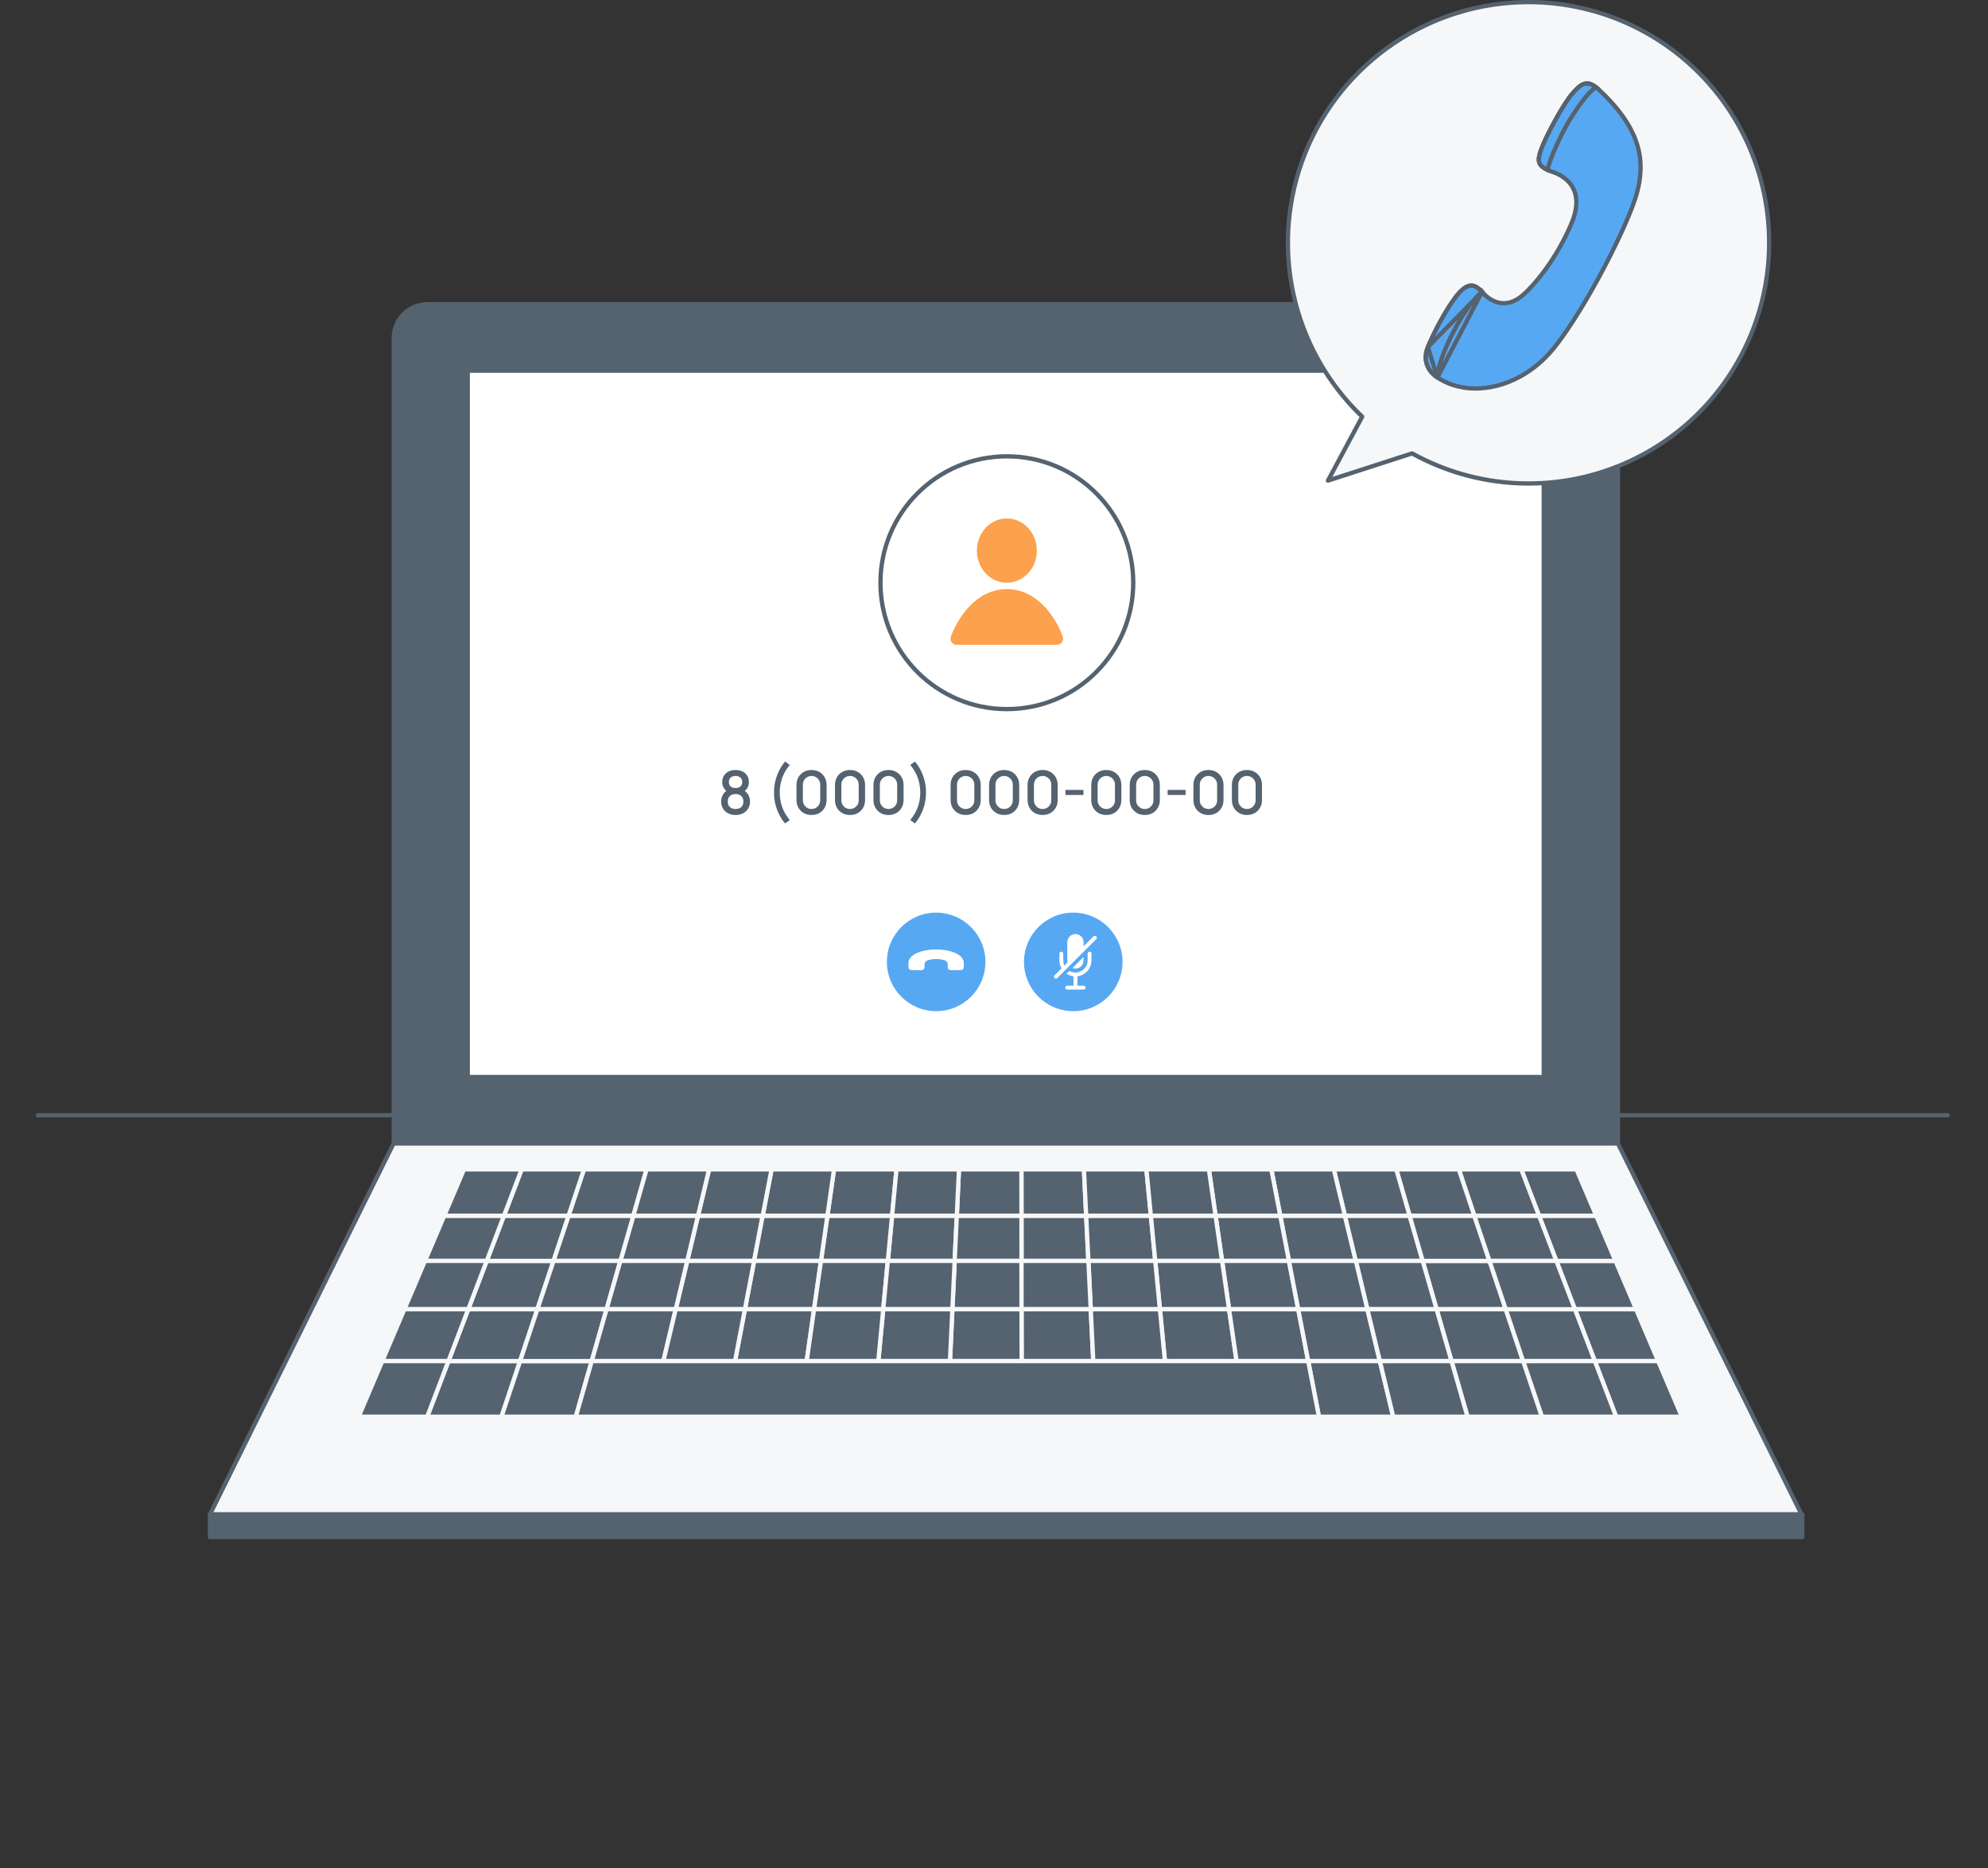 <svg width="464" height="436" viewBox="0 0 464 436" fill="none" xmlns="http://www.w3.org/2000/svg">
<rect x="0" y="0" width="464" height="436" fill="#333333" stroke="none"/>
<g clip-path="url(#clip0_6360_37538)">
<path d="M8.837 260.295H454.603" stroke="#55626F" stroke-linecap="round" stroke-linejoin="round"/>
<path d="M99.684 71H369.775C371.859 71 373.856 71.828 375.33 73.302C376.803 74.775 377.63 76.774 377.63 78.858V266.88H91.907V78.829C91.915 76.763 92.735 74.784 94.191 73.319C95.646 71.854 97.619 71.021 99.684 71Z" fill="#55626F" stroke="#55626F" stroke-linecap="round" stroke-linejoin="round"/>
<path d="M420.489 353.465H49L91.858 266.88H377.62L420.489 353.465Z" fill="#F6F7F8" stroke="#55626F" stroke-linecap="round" stroke-linejoin="round"/>
<path d="M360.31 86.51H109.169V251.37H360.31V86.51Z" fill="white" stroke="#55626F" stroke-linecap="round" stroke-linejoin="round"/>
<path d="M222.82 294.285L223.32 283.735H208.219L207.218 294.285H222.82Z" fill="#55626F" stroke="#F6F7F8" stroke-linecap="round" stroke-linejoin="round"/>
<path d="M254.033 294.285L253.513 283.735H238.412L238.421 294.285H254.033Z" fill="#55626F" stroke="#F6F7F8" stroke-linecap="round" stroke-linejoin="round"/>
<path d="M335.302 305.571H351.444L347.654 294.285H332.052L335.302 305.571Z" fill="#55626F" stroke="#F6F7F8" stroke-linecap="round" stroke-linejoin="round"/>
<path d="M207.218 294.285L208.219 283.735H193.118L191.616 294.285H207.218Z" fill="#55626F" stroke="#F6F7F8" stroke-linecap="round" stroke-linejoin="round"/>
<path d="M176.014 294.285L178.017 283.735H162.916L160.402 294.285H176.014Z" fill="#55626F" stroke="#F6F7F8" stroke-linecap="round" stroke-linejoin="round"/>
<path d="M316.45 294.285L313.907 283.735H298.816L300.839 294.285H316.45Z" fill="#55626F" stroke="#F6F7F8" stroke-linecap="round" stroke-linejoin="round"/>
<path d="M332.052 294.285L329.008 283.735H313.907L316.45 294.285H332.052Z" fill="#55626F" stroke="#F6F7F8" stroke-linecap="round" stroke-linejoin="round"/>
<path d="M160.402 294.285L162.916 283.735H147.825L144.801 294.285H160.402Z" fill="#55626F" stroke="#F6F7F8" stroke-linecap="round" stroke-linejoin="round"/>
<path d="M269.635 294.285L268.614 283.735H253.513L254.033 294.285H269.635Z" fill="#55626F" stroke="#F6F7F8" stroke-linecap="round" stroke-linejoin="round"/>
<path d="M347.654 294.285L344.109 283.735H329.008L332.052 294.285H347.654Z" fill="#55626F" stroke="#F6F7F8" stroke-linecap="round" stroke-linejoin="round"/>
<path d="M300.839 294.285L298.816 283.735H283.715L285.237 294.285H300.839Z" fill="#55626F" stroke="#F6F7F8" stroke-linecap="round" stroke-linejoin="round"/>
<path d="M285.237 294.285L283.715 283.735H268.614L269.635 294.285H285.237Z" fill="#55626F" stroke="#F6F7F8" stroke-linecap="round" stroke-linejoin="round"/>
<path d="M238.421 294.285L238.412 283.735H223.32L222.82 294.285H238.421Z" fill="#55626F" stroke="#F6F7F8" stroke-linecap="round" stroke-linejoin="round"/>
<path d="M129.199 294.285H113.597L109.286 305.571H125.428L129.199 294.285Z" fill="#55626F" stroke="#F6F7F8" stroke-linecap="round" stroke-linejoin="round"/>
<path d="M132.724 283.735H117.623L113.597 294.285H129.199L132.724 283.735Z" fill="#55626F" stroke="#F6F7F8" stroke-linecap="round" stroke-linejoin="round"/>
<path d="M144.801 294.285L147.825 283.735H132.724L129.199 294.285H144.801Z" fill="#55626F" stroke="#F6F7F8" stroke-linecap="round" stroke-linejoin="round"/>
<path d="M104.672 317.662L99.704 330.647H117.053L121.393 317.662H104.672Z" fill="#55626F" stroke="#F6F7F8" stroke-linecap="round" stroke-linejoin="round"/>
<path d="M125.428 305.57H109.287L104.672 317.662H121.393L125.428 305.57Z" fill="#55626F" stroke="#F6F7F8" stroke-linecap="round" stroke-linejoin="round"/>
<path d="M121.393 317.662L117.053 330.647H134.393L138.114 317.662H121.393Z" fill="#55626F" stroke="#F6F7F8" stroke-linecap="round" stroke-linejoin="round"/>
<path d="M191.616 294.285L193.118 283.735H178.017L176.014 294.285H191.616Z" fill="#55626F" stroke="#F6F7F8" stroke-linecap="round" stroke-linejoin="round"/>
<path d="M190.006 305.571L191.616 294.285H176.014L173.864 305.571H190.006Z" fill="#55626F" stroke="#F6F7F8" stroke-linecap="round" stroke-linejoin="round"/>
<path d="M173.864 305.571L176.014 294.285H160.402L157.712 305.571H173.864Z" fill="#55626F" stroke="#F6F7F8" stroke-linecap="round" stroke-linejoin="round"/>
<path d="M206.147 305.571L207.218 294.285H191.616L190.006 305.571H206.147Z" fill="#55626F" stroke="#F6F7F8" stroke-linecap="round" stroke-linejoin="round"/>
<path d="M144.801 294.285H129.199L125.428 305.571H141.57L144.801 294.285Z" fill="#55626F" stroke="#F6F7F8" stroke-linecap="round" stroke-linejoin="round"/>
<path d="M338.778 317.662H355.499L351.444 305.57H335.302L338.778 317.662Z" fill="#55626F" stroke="#F6F7F8" stroke-linecap="round" stroke-linejoin="round"/>
<path d="M157.712 305.571L160.402 294.285H144.801L141.57 305.571H157.712Z" fill="#55626F" stroke="#F6F7F8" stroke-linecap="round" stroke-linejoin="round"/>
<path d="M125.428 305.57L121.393 317.662H138.114L141.57 305.57H125.428Z" fill="#55626F" stroke="#F6F7F8" stroke-linecap="round" stroke-linejoin="round"/>
<path d="M303.008 305.571L300.839 294.285H285.237L286.867 305.571H303.008Z" fill="#55626F" stroke="#F6F7F8" stroke-linecap="round" stroke-linejoin="round"/>
<path d="M286.867 305.571L285.237 294.285H269.635L270.725 305.571H286.867Z" fill="#55626F" stroke="#F6F7F8" stroke-linecap="round" stroke-linejoin="round"/>
<path d="M335.302 305.571L332.052 294.285H316.45L319.15 305.571H335.302Z" fill="#55626F" stroke="#F6F7F8" stroke-linecap="round" stroke-linejoin="round"/>
<path d="M238.431 305.571L238.421 294.285H222.82L222.289 305.571H238.431Z" fill="#55626F" stroke="#F6F7F8" stroke-linecap="round" stroke-linejoin="round"/>
<path d="M270.725 305.571L269.635 294.285H254.033L254.583 305.571H270.725Z" fill="#55626F" stroke="#F6F7F8" stroke-linecap="round" stroke-linejoin="round"/>
<path d="M254.583 305.571L254.033 294.285H238.421L238.431 305.571H254.583Z" fill="#55626F" stroke="#F6F7F8" stroke-linecap="round" stroke-linejoin="round"/>
<path d="M222.289 305.571L222.82 294.285H207.218L206.147 305.571H222.289Z" fill="#55626F" stroke="#F6F7F8" stroke-linecap="round" stroke-linejoin="round"/>
<path d="M270.725 305.57L271.893 317.662H288.614L286.867 305.57H270.725Z" fill="#55626F" stroke="#F6F7F8" stroke-linecap="round" stroke-linejoin="round"/>
<path d="M286.867 305.57L288.614 317.662H305.336L303.009 305.57H286.867Z" fill="#55626F" stroke="#F6F7F8" stroke-linecap="round" stroke-linejoin="round"/>
<path d="M141.57 305.57L138.114 317.662H154.835L157.712 305.57H141.57Z" fill="#55626F" stroke="#F6F7F8" stroke-linecap="round" stroke-linejoin="round"/>
<path d="M303.009 305.57L305.336 317.662H322.057L319.15 305.57H303.009Z" fill="#55626F" stroke="#F6F7F8" stroke-linecap="round" stroke-linejoin="round"/>
<path d="M238.431 305.57L238.451 317.662H255.172L254.583 305.57H238.431Z" fill="#55626F" stroke="#F6F7F8" stroke-linecap="round" stroke-linejoin="round"/>
<path d="M319.15 305.57L322.057 317.662H338.778L335.302 305.57H319.15Z" fill="#55626F" stroke="#F6F7F8" stroke-linecap="round" stroke-linejoin="round"/>
<path d="M254.583 305.57L255.172 317.662H271.893L270.725 305.57H254.583Z" fill="#55626F" stroke="#F6F7F8" stroke-linecap="round" stroke-linejoin="round"/>
<path d="M173.864 305.57L171.556 317.662H188.278L190.006 305.57H173.864Z" fill="#55626F" stroke="#F6F7F8" stroke-linecap="round" stroke-linejoin="round"/>
<path d="M157.712 305.57L154.835 317.662H171.556L173.864 305.57H157.712Z" fill="#55626F" stroke="#F6F7F8" stroke-linecap="round" stroke-linejoin="round"/>
<path d="M222.289 305.57L221.72 317.662H238.451L238.431 305.57H222.289Z" fill="#55626F" stroke="#F6F7F8" stroke-linecap="round" stroke-linejoin="round"/>
<path d="M206.148 305.57L204.999 317.662H221.72L222.289 305.57H206.148Z" fill="#55626F" stroke="#F6F7F8" stroke-linecap="round" stroke-linejoin="round"/>
<path d="M190.006 305.57L188.278 317.662H204.999L206.148 305.57H190.006Z" fill="#55626F" stroke="#F6F7F8" stroke-linecap="round" stroke-linejoin="round"/>
<path d="M319.15 305.571L316.45 294.285H300.839L303.009 305.571H319.15Z" fill="#55626F" stroke="#F6F7F8" stroke-linecap="round" stroke-linejoin="round"/>
<path d="M132.724 283.735L136.327 272.931H121.746L117.623 283.735H132.724Z" fill="#55626F" stroke="#F6F7F8" stroke-linecap="round" stroke-linejoin="round"/>
<path d="M117.623 283.735H103.69L99.193 294.285H113.597L117.623 283.735Z" fill="#55626F" stroke="#F6F7F8" stroke-linecap="round" stroke-linejoin="round"/>
<path d="M121.746 272.931H108.285L103.69 283.735H117.623L121.746 272.931Z" fill="#55626F" stroke="#F6F7F8" stroke-linecap="round" stroke-linejoin="round"/>
<path d="M113.597 294.285H99.193L94.382 305.571H109.287L113.597 294.285Z" fill="#55626F" stroke="#F6F7F8" stroke-linecap="round" stroke-linejoin="round"/>
<path d="M109.287 305.57H94.382L89.227 317.662H104.672L109.287 305.57Z" fill="#55626F" stroke="#F6F7F8" stroke-linecap="round" stroke-linejoin="round"/>
<path d="M104.672 317.662H89.227L83.699 330.647H99.704L104.672 317.662Z" fill="#55626F" stroke="#F6F7F8" stroke-linecap="round" stroke-linejoin="round"/>
<path d="M363.256 294.285L367.586 305.571H381.872L377.061 294.285H363.256Z" fill="#55626F" stroke="#F6F7F8" stroke-linecap="round" stroke-linejoin="round"/>
<path d="M372.23 317.662H387.017L381.872 305.57H367.586L372.23 317.662Z" fill="#55626F" stroke="#F6F7F8" stroke-linecap="round" stroke-linejoin="round"/>
<path d="M377.208 330.647H392.555L387.017 317.662H372.23L377.208 330.647Z" fill="#55626F" stroke="#F6F7F8" stroke-linecap="round" stroke-linejoin="round"/>
<path d="M253.513 283.735L252.992 272.931H238.402L238.412 283.735H253.513Z" fill="#55626F" stroke="#F6F7F8" stroke-linecap="round" stroke-linejoin="round"/>
<path d="M363.256 294.285H377.061L372.564 283.735H359.21L363.256 294.285Z" fill="#55626F" stroke="#F6F7F8" stroke-linecap="round" stroke-linejoin="round"/>
<path d="M355.499 317.662H372.23L367.586 305.57H351.444L355.499 317.662Z" fill="#55626F" stroke="#F6F7F8" stroke-linecap="round" stroke-linejoin="round"/>
<path d="M147.825 283.735L150.908 272.931H136.327L132.724 283.735H147.825Z" fill="#55626F" stroke="#F6F7F8" stroke-linecap="round" stroke-linejoin="round"/>
<path d="M344.109 283.735L347.654 294.285H363.256L359.21 283.735H344.109Z" fill="#55626F" stroke="#F6F7F8" stroke-linecap="round" stroke-linejoin="round"/>
<path d="M372.564 283.735L367.959 272.931H355.067L359.21 283.735H372.564Z" fill="#55626F" stroke="#F6F7F8" stroke-linecap="round" stroke-linejoin="round"/>
<path d="M359.21 283.735L355.067 272.931H340.486L344.109 283.735H359.21Z" fill="#55626F" stroke="#F6F7F8" stroke-linecap="round" stroke-linejoin="round"/>
<path d="M305.336 317.662L307.839 330.647H325.179L322.057 317.662H305.336Z" fill="#55626F" stroke="#F6F7F8" stroke-linecap="round" stroke-linejoin="round"/>
<path d="M359.868 330.647H377.208L372.23 317.662H355.499L359.868 330.647Z" fill="#55626F" stroke="#F6F7F8" stroke-linecap="round" stroke-linejoin="round"/>
<path d="M344.109 283.735L340.486 272.931H325.896L329.008 283.735H344.109Z" fill="#55626F" stroke="#F6F7F8" stroke-linecap="round" stroke-linejoin="round"/>
<path d="M338.778 317.662L342.519 330.647H359.868L355.499 317.662H338.778Z" fill="#55626F" stroke="#F6F7F8" stroke-linecap="round" stroke-linejoin="round"/>
<path d="M322.057 317.662L325.179 330.647H342.519L338.778 317.662H322.057Z" fill="#55626F" stroke="#F6F7F8" stroke-linecap="round" stroke-linejoin="round"/>
<path d="M351.444 305.571H367.586L363.256 294.285H347.654L351.444 305.571Z" fill="#55626F" stroke="#F6F7F8" stroke-linecap="round" stroke-linejoin="round"/>
<path d="M208.219 283.735L209.24 272.931H194.66L193.118 283.735H208.219Z" fill="#55626F" stroke="#F6F7F8" stroke-linecap="round" stroke-linejoin="round"/>
<path d="M329.008 283.735L325.896 272.931H311.315L313.907 283.735H329.008Z" fill="#55626F" stroke="#F6F7F8" stroke-linecap="round" stroke-linejoin="round"/>
<path d="M193.118 283.735L194.66 272.931H180.079L178.017 283.735H193.118Z" fill="#55626F" stroke="#F6F7F8" stroke-linecap="round" stroke-linejoin="round"/>
<path d="M238.412 283.735L238.402 272.931H223.821L223.32 283.735H238.412Z" fill="#55626F" stroke="#F6F7F8" stroke-linecap="round" stroke-linejoin="round"/>
<path d="M178.017 283.735L180.079 272.931H165.498L162.916 283.735H178.017Z" fill="#55626F" stroke="#F6F7F8" stroke-linecap="round" stroke-linejoin="round"/>
<path d="M162.916 283.735L165.498 272.931H150.908L147.825 283.735H162.916Z" fill="#55626F" stroke="#F6F7F8" stroke-linecap="round" stroke-linejoin="round"/>
<path d="M223.32 283.735L223.821 272.931H209.24L208.219 283.735H223.32Z" fill="#55626F" stroke="#F6F7F8" stroke-linecap="round" stroke-linejoin="round"/>
<path d="M313.907 283.735L311.315 272.931H296.734L298.816 283.735H313.907Z" fill="#55626F" stroke="#F6F7F8" stroke-linecap="round" stroke-linejoin="round"/>
<path d="M298.816 283.735L296.734 272.931H282.154L283.715 283.735H298.816Z" fill="#55626F" stroke="#F6F7F8" stroke-linecap="round" stroke-linejoin="round"/>
<path d="M268.614 283.735L267.573 272.931H252.992L253.513 283.735H268.614Z" fill="#55626F" stroke="#F6F7F8" stroke-linecap="round" stroke-linejoin="round"/>
<path d="M305.336 317.662H288.614H271.893H255.172H238.451H221.72H204.999H188.278H171.556H154.835H138.114L134.393 330.647H151.742H169.082H186.422H203.771H221.111H238.461H255.8H273.15H290.49H307.839L305.336 317.662Z" fill="#55626F" stroke="#F6F7F8" stroke-linecap="round" stroke-linejoin="round"/>
<path d="M283.715 283.735L282.154 272.931H267.573L268.614 283.735H283.715Z" fill="#55626F" stroke="#F6F7F8" stroke-linecap="round" stroke-linejoin="round"/>
<path d="M420.656 353.465H49V358.74H420.656V353.465Z" fill="#55626F" stroke="#55626F" stroke-linecap="round" stroke-linejoin="round"/>
<path d="M356.741 0.491C345.529 0.49 334.574 3.847 325.286 10.13C315.998 16.413 308.804 25.334 304.629 35.744C300.455 46.154 299.491 57.576 301.863 68.538C304.235 79.501 309.834 89.501 317.938 97.252L309.945 112.173L329.583 105.818C337.082 109.969 345.432 112.348 353.993 112.772C362.554 113.196 371.098 111.654 378.971 108.264C386.844 104.873 393.836 99.725 399.413 93.214C404.989 86.702 409.002 79 411.143 70.697C413.284 62.394 413.496 53.711 411.764 45.314C410.032 36.916 406.401 29.026 401.15 22.25C395.898 15.473 389.166 9.988 381.468 6.217C373.771 2.445 365.312 0.487 356.741 0.491Z" fill="#F6F7F8" stroke="#55626F" stroke-linecap="round" stroke-linejoin="round"/>
<path d="M361.81 39.919L361.812 39.92C361.999 39.995 362.198 40.067 362.414 40.14C363.795 40.58 365.048 41.349 366.066 42.38L366.066 42.38L366.073 42.388C368.072 44.501 368.651 47.721 366.782 52.15L366.782 52.15C364.036 58.656 359.938 64.599 355.939 68.424C354.018 70.262 352.171 70.904 350.483 70.746C348.813 70.59 347.401 69.662 346.309 68.57L346.309 68.57L346.305 68.566C346.164 68.421 346.024 68.274 345.886 68.12L345.886 68.12C344.889 67.003 344.007 66.566 343.145 66.672C342.248 66.782 341.178 67.498 339.871 69.186C337.253 72.563 334.479 78.069 333.273 80.988L333.273 80.988C332.372 83.166 332.699 85.336 334.189 86.994C334.605 87.451 335.079 87.851 335.6 88.184L335.603 88.186C335.822 88.329 336.048 88.465 336.277 88.594L336.279 88.596C337.521 89.304 338.857 89.832 340.247 90.165L340.251 90.166C340.687 90.275 341.132 90.37 341.585 90.452C341.986 90.515 342.394 90.565 342.803 90.6L342.804 90.6C349.606 91.201 357.404 87.917 362.865 81.004C366.678 76.177 371.016 68.924 374.639 61.991C378.265 55.049 381.144 48.486 382.062 45.037C382.981 41.587 383.346 37.969 382.194 34.013C381.041 30.053 378.352 25.701 373.065 20.816C372.292 20.104 371.634 19.733 371.075 19.576C370.526 19.422 370.045 19.466 369.597 19.636C368.662 19.989 367.867 20.879 367.012 21.835L366.987 21.863C366.987 21.863 366.987 21.863 366.987 21.863C366.054 22.908 364.544 25.289 363.094 27.894C361.648 30.49 360.298 33.24 359.674 34.995C359.216 36.284 359.031 37.185 359.264 37.906C359.485 38.591 360.143 39.262 361.81 39.919Z" fill="#57A8F3" stroke="#55626F"/>
<path d="M333.273 80.988L333.273 80.988C334.479 78.069 337.254 72.563 339.871 69.186C341.179 67.497 342.247 66.781 343.145 66.67C344.007 66.563 344.89 67 345.889 68.118L333.273 80.988ZM333.273 80.988C332.372 83.166 332.699 85.337 334.189 86.995C334.575 87.419 335.012 87.794 335.489 88.112M333.273 80.988L335.489 88.112M335.489 88.112C335.532 86.832 335.928 85.237 336.53 83.525C337.309 81.311 338.465 78.816 339.785 76.393C339.962 76.069 340.141 75.752 340.316 75.444C340.33 75.418 340.345 75.392 340.36 75.366L340.36 75.366L340.362 75.362C341.573 73.268 342.807 71.512 343.87 70.217C344.4 69.569 344.892 69.032 345.32 68.623C345.519 68.433 345.711 68.264 345.892 68.122C345.891 68.121 345.89 68.12 345.889 68.118L335.489 88.112Z" fill="#57A8F3" stroke="#55626F"/>
<path d="M366.511 27.748L366.511 27.748C366.638 27.561 366.808 27.299 367.013 26.983C367.563 26.136 368.363 24.904 369.243 23.727C369.85 22.914 370.51 22.107 371.175 21.444C371.603 21.017 372.05 20.632 372.501 20.345C371.964 19.932 371.49 19.694 371.071 19.576C370.523 19.422 370.042 19.466 369.595 19.636C368.661 19.989 367.866 20.879 367.011 21.835L366.986 21.863C366.053 22.908 364.543 25.289 363.092 27.894C361.646 30.49 360.297 33.239 359.673 34.995C359.215 36.284 359.029 37.185 359.263 37.906C359.456 38.503 359.979 39.089 361.214 39.665C361.342 38.97 361.592 38.146 361.905 37.277C362.335 36.083 362.902 34.757 363.493 33.481C364.671 30.939 365.969 28.543 366.511 27.748Z" fill="#57A8F3" stroke="#55626F"/>
<circle cx="235" cy="136" r="29.5" fill="white" stroke="#55626F"/>
<ellipse cx="235" cy="128.5" rx="7" ry="7.5" fill="#FCA14D"/>
<path d="M246.678 150H223.322C222.659 150 222.182 149.367 222.411 148.745C223.968 144.535 228.053 138 235 138C241.947 138 246.032 144.535 247.589 148.745C247.818 149.367 247.341 150 246.678 150Z" fill="#FCA14D" stroke="#FCA14D"/>
<path d="M171.682 190.21C171.024 190.21 170.44 190.079 169.932 189.818C169.428 189.552 169.031 189.183 168.742 188.712C168.457 188.241 168.315 187.695 168.315 187.074C168.315 186.495 168.45 185.966 168.721 185.485C168.991 185.004 169.395 184.626 169.932 184.351L169.904 184.855C169.474 184.589 169.143 184.258 168.91 183.861C168.681 183.46 168.567 183.012 168.567 182.517C168.567 181.943 168.7 181.446 168.966 181.026C169.232 180.606 169.598 180.282 170.065 180.053C170.536 179.824 171.075 179.71 171.682 179.71C172.288 179.71 172.825 179.824 173.292 180.053C173.758 180.282 174.125 180.606 174.391 181.026C174.657 181.446 174.79 181.943 174.79 182.517C174.79 183.012 174.68 183.457 174.461 183.854C174.241 184.251 173.905 184.584 173.453 184.855L173.432 184.365C173.964 184.626 174.367 185 174.643 185.485C174.918 185.966 175.056 186.495 175.056 187.074C175.056 187.695 174.911 188.241 174.622 188.712C174.332 189.183 173.933 189.552 173.425 189.818C172.916 190.079 172.335 190.21 171.682 190.21ZM171.682 188.817C172.223 188.817 172.662 188.67 172.998 188.376C173.334 188.077 173.502 187.643 173.502 187.074C173.502 186.505 173.334 186.071 172.998 185.772C172.666 185.469 172.228 185.317 171.682 185.317C171.136 185.317 170.695 185.469 170.359 185.772C170.027 186.071 169.862 186.505 169.862 187.074C169.862 187.643 170.03 188.077 170.366 188.376C170.702 188.67 171.14 188.817 171.682 188.817ZM171.682 183.917C172.144 183.917 172.517 183.803 172.802 183.574C173.091 183.341 173.236 182.988 173.236 182.517C173.236 182.046 173.091 181.693 172.802 181.46C172.517 181.222 172.144 181.103 171.682 181.103C171.22 181.103 170.844 181.222 170.555 181.46C170.265 181.693 170.121 182.046 170.121 182.517C170.121 182.988 170.265 183.341 170.555 183.574C170.844 183.803 171.22 183.917 171.682 183.917ZM183.242 192.191C182.701 191.561 182.234 190.849 181.842 190.056C181.45 189.267 181.152 188.439 180.946 187.571C180.741 186.698 180.645 185.828 180.659 184.96C180.645 184.092 180.741 183.224 180.946 182.356C181.152 181.483 181.45 180.653 181.842 179.864C182.234 179.071 182.701 178.359 183.242 177.729L184.334 178.541C183.774 179.204 183.324 179.885 182.983 180.585C182.643 181.28 182.393 181.994 182.234 182.727C182.076 183.455 181.996 184.199 181.996 184.96C181.996 185.716 182.076 186.46 182.234 187.193C182.393 187.926 182.643 188.642 182.983 189.342C183.329 190.042 183.779 190.721 184.334 191.379L183.242 192.191ZM189.414 190.21C188.728 190.21 188.121 190.061 187.594 189.762C187.067 189.459 186.651 189.043 186.348 188.516C186.049 187.989 185.9 187.382 185.9 186.696V183.224C185.9 182.538 186.049 181.931 186.348 181.404C186.651 180.877 187.067 180.464 187.594 180.165C188.121 179.862 188.728 179.71 189.414 179.71C190.1 179.71 190.707 179.862 191.234 180.165C191.761 180.464 192.174 180.877 192.473 181.404C192.776 181.931 192.928 182.538 192.928 183.224V186.696C192.928 187.382 192.776 187.989 192.473 188.516C192.174 189.043 191.761 189.459 191.234 189.762C190.707 190.061 190.1 190.21 189.414 190.21ZM189.414 188.81C189.787 188.81 190.126 188.721 190.429 188.544C190.737 188.362 190.982 188.119 191.164 187.816C191.346 187.508 191.437 187.165 191.437 186.787V183.119C191.437 182.746 191.346 182.407 191.164 182.104C190.982 181.796 190.737 181.553 190.429 181.376C190.126 181.194 189.787 181.103 189.414 181.103C189.041 181.103 188.7 181.194 188.392 181.376C188.089 181.553 187.846 181.796 187.664 182.104C187.482 182.407 187.391 182.746 187.391 183.119V186.787C187.391 187.165 187.482 187.508 187.664 187.816C187.846 188.119 188.089 188.362 188.392 188.544C188.7 188.721 189.041 188.81 189.414 188.81ZM198.396 190.21C197.71 190.21 197.104 190.061 196.576 189.762C196.049 189.459 195.634 189.043 195.33 188.516C195.032 187.989 194.882 187.382 194.882 186.696V183.224C194.882 182.538 195.032 181.931 195.33 181.404C195.634 180.877 196.049 180.464 196.576 180.165C197.104 179.862 197.71 179.71 198.396 179.71C199.082 179.71 199.689 179.862 200.216 180.165C200.744 180.464 201.157 180.877 201.455 181.404C201.759 181.931 201.91 182.538 201.91 183.224V186.696C201.91 187.382 201.759 187.989 201.455 188.516C201.157 189.043 200.744 189.459 200.216 189.762C199.689 190.061 199.082 190.21 198.396 190.21ZM198.396 188.81C198.77 188.81 199.108 188.721 199.411 188.544C199.719 188.362 199.964 188.119 200.146 187.816C200.328 187.508 200.419 187.165 200.419 186.787V183.119C200.419 182.746 200.328 182.407 200.146 182.104C199.964 181.796 199.719 181.553 199.411 181.376C199.108 181.194 198.77 181.103 198.396 181.103C198.023 181.103 197.682 181.194 197.374 181.376C197.071 181.553 196.828 181.796 196.646 182.104C196.464 182.407 196.373 182.746 196.373 183.119V186.787C196.373 187.165 196.464 187.508 196.646 187.816C196.828 188.119 197.071 188.362 197.374 188.544C197.682 188.721 198.023 188.81 198.396 188.81ZM207.379 190.21C206.693 190.21 206.086 190.061 205.559 189.762C205.031 189.459 204.616 189.043 204.313 188.516C204.014 187.989 203.865 187.382 203.865 186.696V183.224C203.865 182.538 204.014 181.931 204.313 181.404C204.616 180.877 205.031 180.464 205.559 180.165C206.086 179.862 206.693 179.71 207.379 179.71C208.065 179.71 208.671 179.862 209.199 180.165C209.726 180.464 210.139 180.877 210.438 181.404C210.741 181.931 210.893 182.538 210.893 183.224V186.696C210.893 187.382 210.741 187.989 210.438 188.516C210.139 189.043 209.726 189.459 209.199 189.762C208.671 190.061 208.065 190.21 207.379 190.21ZM207.379 188.81C207.752 188.81 208.09 188.721 208.394 188.544C208.702 188.362 208.947 188.119 209.129 187.816C209.311 187.508 209.402 187.165 209.402 186.787V183.119C209.402 182.746 209.311 182.407 209.129 182.104C208.947 181.796 208.702 181.553 208.394 181.376C208.09 181.194 207.752 181.103 207.379 181.103C207.005 181.103 206.665 181.194 206.357 181.376C206.053 181.553 205.811 181.796 205.629 182.104C205.447 182.407 205.356 182.746 205.356 183.119V186.787C205.356 187.165 205.447 187.508 205.629 187.816C205.811 188.119 206.053 188.362 206.357 188.544C206.665 188.721 207.005 188.81 207.379 188.81ZM213.54 192.191L212.448 191.379C213.004 190.721 213.452 190.042 213.792 189.342C214.138 188.642 214.39 187.926 214.548 187.193C214.707 186.46 214.786 185.716 214.786 184.96C214.786 184.199 214.707 183.455 214.548 182.727C214.39 181.994 214.14 181.28 213.799 180.585C213.459 179.885 213.008 179.204 212.448 178.541L213.54 177.729C214.082 178.359 214.548 179.071 214.94 179.864C215.332 180.653 215.631 181.483 215.836 182.356C216.042 183.224 216.137 184.092 216.123 184.96C216.137 185.828 216.042 186.698 215.836 187.571C215.631 188.439 215.332 189.267 214.94 190.056C214.548 190.849 214.082 191.561 213.54 192.191ZM225.385 190.21C224.699 190.21 224.092 190.061 223.565 189.762C223.037 189.459 222.622 189.043 222.319 188.516C222.02 187.989 221.871 187.382 221.871 186.696V183.224C221.871 182.538 222.02 181.931 222.319 181.404C222.622 180.877 223.037 180.464 223.565 180.165C224.092 179.862 224.699 179.71 225.385 179.71C226.071 179.71 226.677 179.862 227.205 180.165C227.732 180.464 228.145 180.877 228.444 181.404C228.747 181.931 228.899 182.538 228.899 183.224V186.696C228.899 187.382 228.747 187.989 228.444 188.516C228.145 189.043 227.732 189.459 227.205 189.762C226.677 190.061 226.071 190.21 225.385 190.21ZM225.385 188.81C225.758 188.81 226.096 188.721 226.4 188.544C226.708 188.362 226.953 188.119 227.135 187.816C227.317 187.508 227.408 187.165 227.408 186.787V183.119C227.408 182.746 227.317 182.407 227.135 182.104C226.953 181.796 226.708 181.553 226.4 181.376C226.096 181.194 225.758 181.103 225.385 181.103C225.011 181.103 224.671 181.194 224.363 181.376C224.059 181.553 223.817 181.796 223.635 182.104C223.453 182.407 223.362 182.746 223.362 183.119V186.787C223.362 187.165 223.453 187.508 223.635 187.816C223.817 188.119 224.059 188.362 224.363 188.544C224.671 188.721 225.011 188.81 225.385 188.81ZM234.367 190.21C233.681 190.21 233.074 190.061 232.547 189.762C232.02 189.459 231.604 189.043 231.301 188.516C231.002 187.989 230.853 187.382 230.853 186.696V183.224C230.853 182.538 231.002 181.931 231.301 181.404C231.604 180.877 232.02 180.464 232.547 180.165C233.074 179.862 233.681 179.71 234.367 179.71C235.053 179.71 235.66 179.862 236.187 180.165C236.714 180.464 237.127 180.877 237.426 181.404C237.729 181.931 237.881 182.538 237.881 183.224V186.696C237.881 187.382 237.729 187.989 237.426 188.516C237.127 189.043 236.714 189.459 236.187 189.762C235.66 190.061 235.053 190.21 234.367 190.21ZM234.367 188.81C234.74 188.81 235.079 188.721 235.382 188.544C235.69 188.362 235.935 188.119 236.117 187.816C236.299 187.508 236.39 187.165 236.39 186.787V183.119C236.39 182.746 236.299 182.407 236.117 182.104C235.935 181.796 235.69 181.553 235.382 181.376C235.079 181.194 234.74 181.103 234.367 181.103C233.994 181.103 233.653 181.194 233.345 181.376C233.042 181.553 232.799 181.796 232.617 182.104C232.435 182.407 232.344 182.746 232.344 183.119V186.787C232.344 187.165 232.435 187.508 232.617 187.816C232.799 188.119 233.042 188.362 233.345 188.544C233.653 188.721 233.994 188.81 234.367 188.81ZM243.349 190.21C242.663 190.21 242.057 190.061 241.529 189.762C241.002 189.459 240.587 189.043 240.283 188.516C239.985 187.989 239.835 187.382 239.835 186.696V183.224C239.835 182.538 239.985 181.931 240.283 181.404C240.587 180.877 241.002 180.464 241.529 180.165C242.057 179.862 242.663 179.71 243.349 179.71C244.035 179.71 244.642 179.862 245.169 180.165C245.697 180.464 246.11 180.877 246.408 181.404C246.712 181.931 246.863 182.538 246.863 183.224V186.696C246.863 187.382 246.712 187.989 246.408 188.516C246.11 189.043 245.697 189.459 245.169 189.762C244.642 190.061 244.035 190.21 243.349 190.21ZM243.349 188.81C243.723 188.81 244.061 188.721 244.364 188.544C244.672 188.362 244.917 188.119 245.099 187.816C245.281 187.508 245.372 187.165 245.372 186.787V183.119C245.372 182.746 245.281 182.407 245.099 182.104C244.917 181.796 244.672 181.553 244.364 181.376C244.061 181.194 243.723 181.103 243.349 181.103C242.976 181.103 242.635 181.194 242.327 181.376C242.024 181.553 241.781 181.796 241.599 182.104C241.417 182.407 241.326 182.746 241.326 183.119V186.787C241.326 187.165 241.417 187.508 241.599 187.816C241.781 188.119 242.024 188.362 242.327 188.544C242.635 188.721 242.976 188.81 243.349 188.81ZM248.678 185.541V184.365H252.878V185.541H248.678ZM258.211 190.21C257.525 190.21 256.918 190.061 256.391 189.762C255.863 189.459 255.448 189.043 255.145 188.516C254.846 187.989 254.697 187.382 254.697 186.696V183.224C254.697 182.538 254.846 181.931 255.145 181.404C255.448 180.877 255.863 180.464 256.391 180.165C256.918 179.862 257.525 179.71 258.211 179.71C258.897 179.71 259.503 179.862 260.031 180.165C260.558 180.464 260.971 180.877 261.27 181.404C261.573 181.931 261.725 182.538 261.725 183.224V186.696C261.725 187.382 261.573 187.989 261.27 188.516C260.971 189.043 260.558 189.459 260.031 189.762C259.503 190.061 258.897 190.21 258.211 190.21ZM258.211 188.81C258.584 188.81 258.922 188.721 259.226 188.544C259.534 188.362 259.779 188.119 259.961 187.816C260.143 187.508 260.234 187.165 260.234 186.787V183.119C260.234 182.746 260.143 182.407 259.961 182.104C259.779 181.796 259.534 181.553 259.226 181.376C258.922 181.194 258.584 181.103 258.211 181.103C257.837 181.103 257.497 181.194 257.189 181.376C256.885 181.553 256.643 181.796 256.461 182.104C256.279 182.407 256.188 182.746 256.188 183.119V186.787C256.188 187.165 256.279 187.508 256.461 187.816C256.643 188.119 256.885 188.362 257.189 188.544C257.497 188.721 257.837 188.81 258.211 188.81ZM267.193 190.21C266.507 190.21 265.901 190.061 265.373 189.762C264.846 189.459 264.431 189.043 264.127 188.516C263.829 187.989 263.679 187.382 263.679 186.696V183.224C263.679 182.538 263.829 181.931 264.127 181.404C264.431 180.877 264.846 180.464 265.373 180.165C265.901 179.862 266.507 179.71 267.193 179.71C267.879 179.71 268.486 179.862 269.013 180.165C269.541 180.464 269.954 180.877 270.252 181.404C270.556 181.931 270.707 182.538 270.707 183.224V186.696C270.707 187.382 270.556 187.989 270.252 188.516C269.954 189.043 269.541 189.459 269.013 189.762C268.486 190.061 267.879 190.21 267.193 190.21ZM267.193 188.81C267.567 188.81 267.905 188.721 268.208 188.544C268.516 188.362 268.761 188.119 268.943 187.816C269.125 187.508 269.216 187.165 269.216 186.787V183.119C269.216 182.746 269.125 182.407 268.943 182.104C268.761 181.796 268.516 181.553 268.208 181.376C267.905 181.194 267.567 181.103 267.193 181.103C266.82 181.103 266.479 181.194 266.171 181.376C265.868 181.553 265.625 181.796 265.443 182.104C265.261 182.407 265.17 182.746 265.17 183.119V186.787C265.17 187.165 265.261 187.508 265.443 187.816C265.625 188.119 265.868 188.362 266.171 188.544C266.479 188.721 266.82 188.81 267.193 188.81ZM272.522 185.541V184.365H276.722V185.541H272.522ZM282.055 190.21C281.369 190.21 280.762 190.061 280.235 189.762C279.707 189.459 279.292 189.043 278.989 188.516C278.69 187.989 278.541 187.382 278.541 186.696V183.224C278.541 182.538 278.69 181.931 278.989 181.404C279.292 180.877 279.707 180.464 280.235 180.165C280.762 179.862 281.369 179.71 282.055 179.71C282.741 179.71 283.347 179.862 283.875 180.165C284.402 180.464 284.815 180.877 285.114 181.404C285.417 181.931 285.569 182.538 285.569 183.224V186.696C285.569 187.382 285.417 187.989 285.114 188.516C284.815 189.043 284.402 189.459 283.875 189.762C283.347 190.061 282.741 190.21 282.055 190.21ZM282.055 188.81C282.428 188.81 282.766 188.721 283.07 188.544C283.378 188.362 283.623 188.119 283.805 187.816C283.987 187.508 284.078 187.165 284.078 186.787V183.119C284.078 182.746 283.987 182.407 283.805 182.104C283.623 181.796 283.378 181.553 283.07 181.376C282.766 181.194 282.428 181.103 282.055 181.103C281.681 181.103 281.341 181.194 281.033 181.376C280.729 181.553 280.487 181.796 280.305 182.104C280.123 182.407 280.032 182.746 280.032 183.119V186.787C280.032 187.165 280.123 187.508 280.305 187.816C280.487 188.119 280.729 188.362 281.033 188.544C281.341 188.721 281.681 188.81 282.055 188.81ZM291.037 190.21C290.351 190.21 289.744 190.061 289.217 189.762C288.69 189.459 288.274 189.043 287.971 188.516C287.672 187.989 287.523 187.382 287.523 186.696V183.224C287.523 182.538 287.672 181.931 287.971 181.404C288.274 180.877 288.69 180.464 289.217 180.165C289.744 179.862 290.351 179.71 291.037 179.71C291.723 179.71 292.33 179.862 292.857 180.165C293.384 180.464 293.797 180.877 294.096 181.404C294.399 181.931 294.551 182.538 294.551 183.224V186.696C294.551 187.382 294.399 187.989 294.096 188.516C293.797 189.043 293.384 189.459 292.857 189.762C292.33 190.061 291.723 190.21 291.037 190.21ZM291.037 188.81C291.41 188.81 291.749 188.721 292.052 188.544C292.36 188.362 292.605 188.119 292.787 187.816C292.969 187.508 293.06 187.165 293.06 186.787V183.119C293.06 182.746 292.969 182.407 292.787 182.104C292.605 181.796 292.36 181.553 292.052 181.376C291.749 181.194 291.41 181.103 291.037 181.103C290.664 181.103 290.323 181.194 290.015 181.376C289.712 181.553 289.469 181.796 289.287 182.104C289.105 182.407 289.014 182.746 289.014 183.119V186.787C289.014 187.165 289.105 187.508 289.287 187.816C289.469 188.119 289.712 188.362 290.015 188.544C290.323 188.721 290.664 188.81 291.037 188.81Z" fill="#55626F"/>
<circle cx="218.5" cy="224.5" r="11.5" fill="#57A8F3"/>
<circle cx="250.5" cy="224.5" r="11.5" fill="#57A8F3"/>
<path d="M224.461 223.463C224.53 223.566 224.603 223.665 224.668 223.77C224.88 224.114 224.971 224.49 224.959 224.893C224.95 225.176 224.95 225.459 224.941 225.741C224.928 226.14 224.651 226.412 224.252 226.413C223.466 226.416 222.68 226.417 221.894 226.416C221.493 226.415 221.211 226.134 221.207 225.733C221.205 225.527 221.209 225.32 221.207 225.113C221.204 224.628 220.923 224.255 220.458 224.117C219.148 223.729 217.837 223.73 216.525 224.121C216.062 224.259 215.78 224.632 215.775 225.119C215.773 225.322 215.775 225.525 215.774 225.729C215.77 226.136 215.491 226.42 215.084 226.422C214.298 226.425 213.512 226.425 212.726 226.424C212.332 226.423 212.052 226.154 212.04 225.762C212.031 225.421 212.027 225.08 212.029 224.739C212.032 224.29 212.207 223.902 212.475 223.55C212.493 223.526 212.507 223.499 212.523 223.473L212.875 223.121C212.998 223.033 213.118 222.94 213.243 222.856C213.839 222.456 214.498 222.194 215.187 222.015C217.307 221.466 219.434 221.454 221.562 221.947C222.303 222.118 223.012 222.379 223.658 222.791C223.808 222.886 223.951 222.994 224.095 223.095L224.461 223.463Z" fill="white"/>
<path d="M247.761 226.006C247.393 225.35 247.218 224.604 247.257 223.854C247.257 223.456 247.257 223.056 247.257 222.656C247.257 222.305 247.423 222.111 247.706 222.111C247.99 222.111 248.155 222.293 248.161 222.656C248.171 223.294 248.161 223.928 248.204 224.572C248.241 224.827 248.302 225.078 248.386 225.322L248.459 225.346C248.677 225.119 248.897 224.893 249.113 224.663C249.136 224.628 249.147 224.586 249.144 224.544C249.133 224.137 249.109 223.732 249.107 223.327C249.107 222.185 249.107 221.046 249.107 219.905C249.107 219.655 249.155 219.408 249.25 219.177C249.345 218.947 249.484 218.737 249.66 218.56C249.836 218.383 250.045 218.243 250.275 218.147C250.505 218.051 250.752 218.001 251.001 218C251.251 217.999 251.498 218.048 251.728 218.142C251.959 218.237 252.169 218.377 252.346 218.552C252.522 218.728 252.663 218.937 252.759 219.167C252.855 219.397 252.905 219.644 252.906 219.894V220.859C252.991 220.779 253.044 220.733 253.087 220.677C253.777 219.99 254.466 219.302 255.154 218.614C255.211 218.539 255.289 218.481 255.379 218.449C255.468 218.417 255.565 218.411 255.657 218.433C255.738 218.452 255.811 218.493 255.87 218.551C255.928 218.61 255.969 218.684 255.988 218.764C256.007 218.845 256.003 218.929 255.977 219.008C255.95 219.086 255.903 219.156 255.839 219.209C255.227 219.828 254.607 220.441 253.991 221.057L246.943 228.094C246.887 228.15 246.83 228.208 246.772 228.263C246.73 228.305 246.679 228.339 246.624 228.362C246.569 228.385 246.509 228.396 246.449 228.396C246.39 228.396 246.33 228.385 246.275 228.362C246.22 228.339 246.169 228.305 246.127 228.263C246.085 228.22 246.052 228.169 246.03 228.113C246.009 228.057 245.998 227.997 246 227.937C246.002 227.877 246.016 227.818 246.041 227.763C246.066 227.709 246.102 227.66 246.147 227.619C246.641 227.118 247.141 226.622 247.639 226.122C247.681 226.093 247.713 226.055 247.761 226.006Z" fill="white"/>
<path d="M251.465 230.055H252.824C253.175 230.055 253.397 230.236 253.391 230.515C253.386 230.793 253.175 230.962 252.835 230.962C251.609 230.962 250.381 230.962 249.151 230.962C248.76 230.962 248.528 230.622 248.695 230.302C248.74 230.218 248.809 230.15 248.893 230.106C248.978 230.061 249.073 230.043 249.168 230.053C249.624 230.053 250.076 230.053 250.563 230.053V229.435C250.563 228.984 250.563 228.526 250.563 228.083C250.563 227.917 250.532 227.845 250.349 227.818C249.83 227.734 249.338 227.533 248.909 227.229C249.129 227.029 249.326 226.84 249.536 226.667C249.575 226.634 249.682 226.654 249.742 226.683C250.33 226.976 251.001 227.056 251.641 226.91C252.282 226.764 252.852 226.401 253.255 225.882C253.647 225.388 253.859 224.775 253.856 224.145C253.856 223.623 253.856 223.1 253.856 222.576C253.848 222.47 253.878 222.364 253.943 222.278C254.007 222.193 254.1 222.134 254.205 222.113C254.305 222.089 254.41 222.101 254.503 222.147C254.595 222.192 254.668 222.268 254.711 222.362C254.733 222.407 254.746 222.457 254.747 222.507C254.736 223.247 254.785 223.996 254.694 224.726C254.584 225.494 254.232 226.207 253.69 226.762C253.148 227.318 252.444 227.687 251.679 227.816C251.497 227.847 251.459 227.912 251.461 228.079C251.47 228.726 251.465 229.373 251.465 230.055Z" fill="white"/>
<path d="M250.334 225.909L252.897 223.343C252.937 224.108 252.984 224.873 252.362 225.475C252.117 225.73 251.803 225.91 251.459 225.994C251.115 226.078 250.753 226.062 250.418 225.949C250.389 225.938 250.361 225.925 250.334 225.909Z" fill="white"/>
</g>
<defs>
<clipPath id="clip0_6360_37538">
<rect width="464" height="436" fill="white"/>
</clipPath>
</defs>
</svg>

